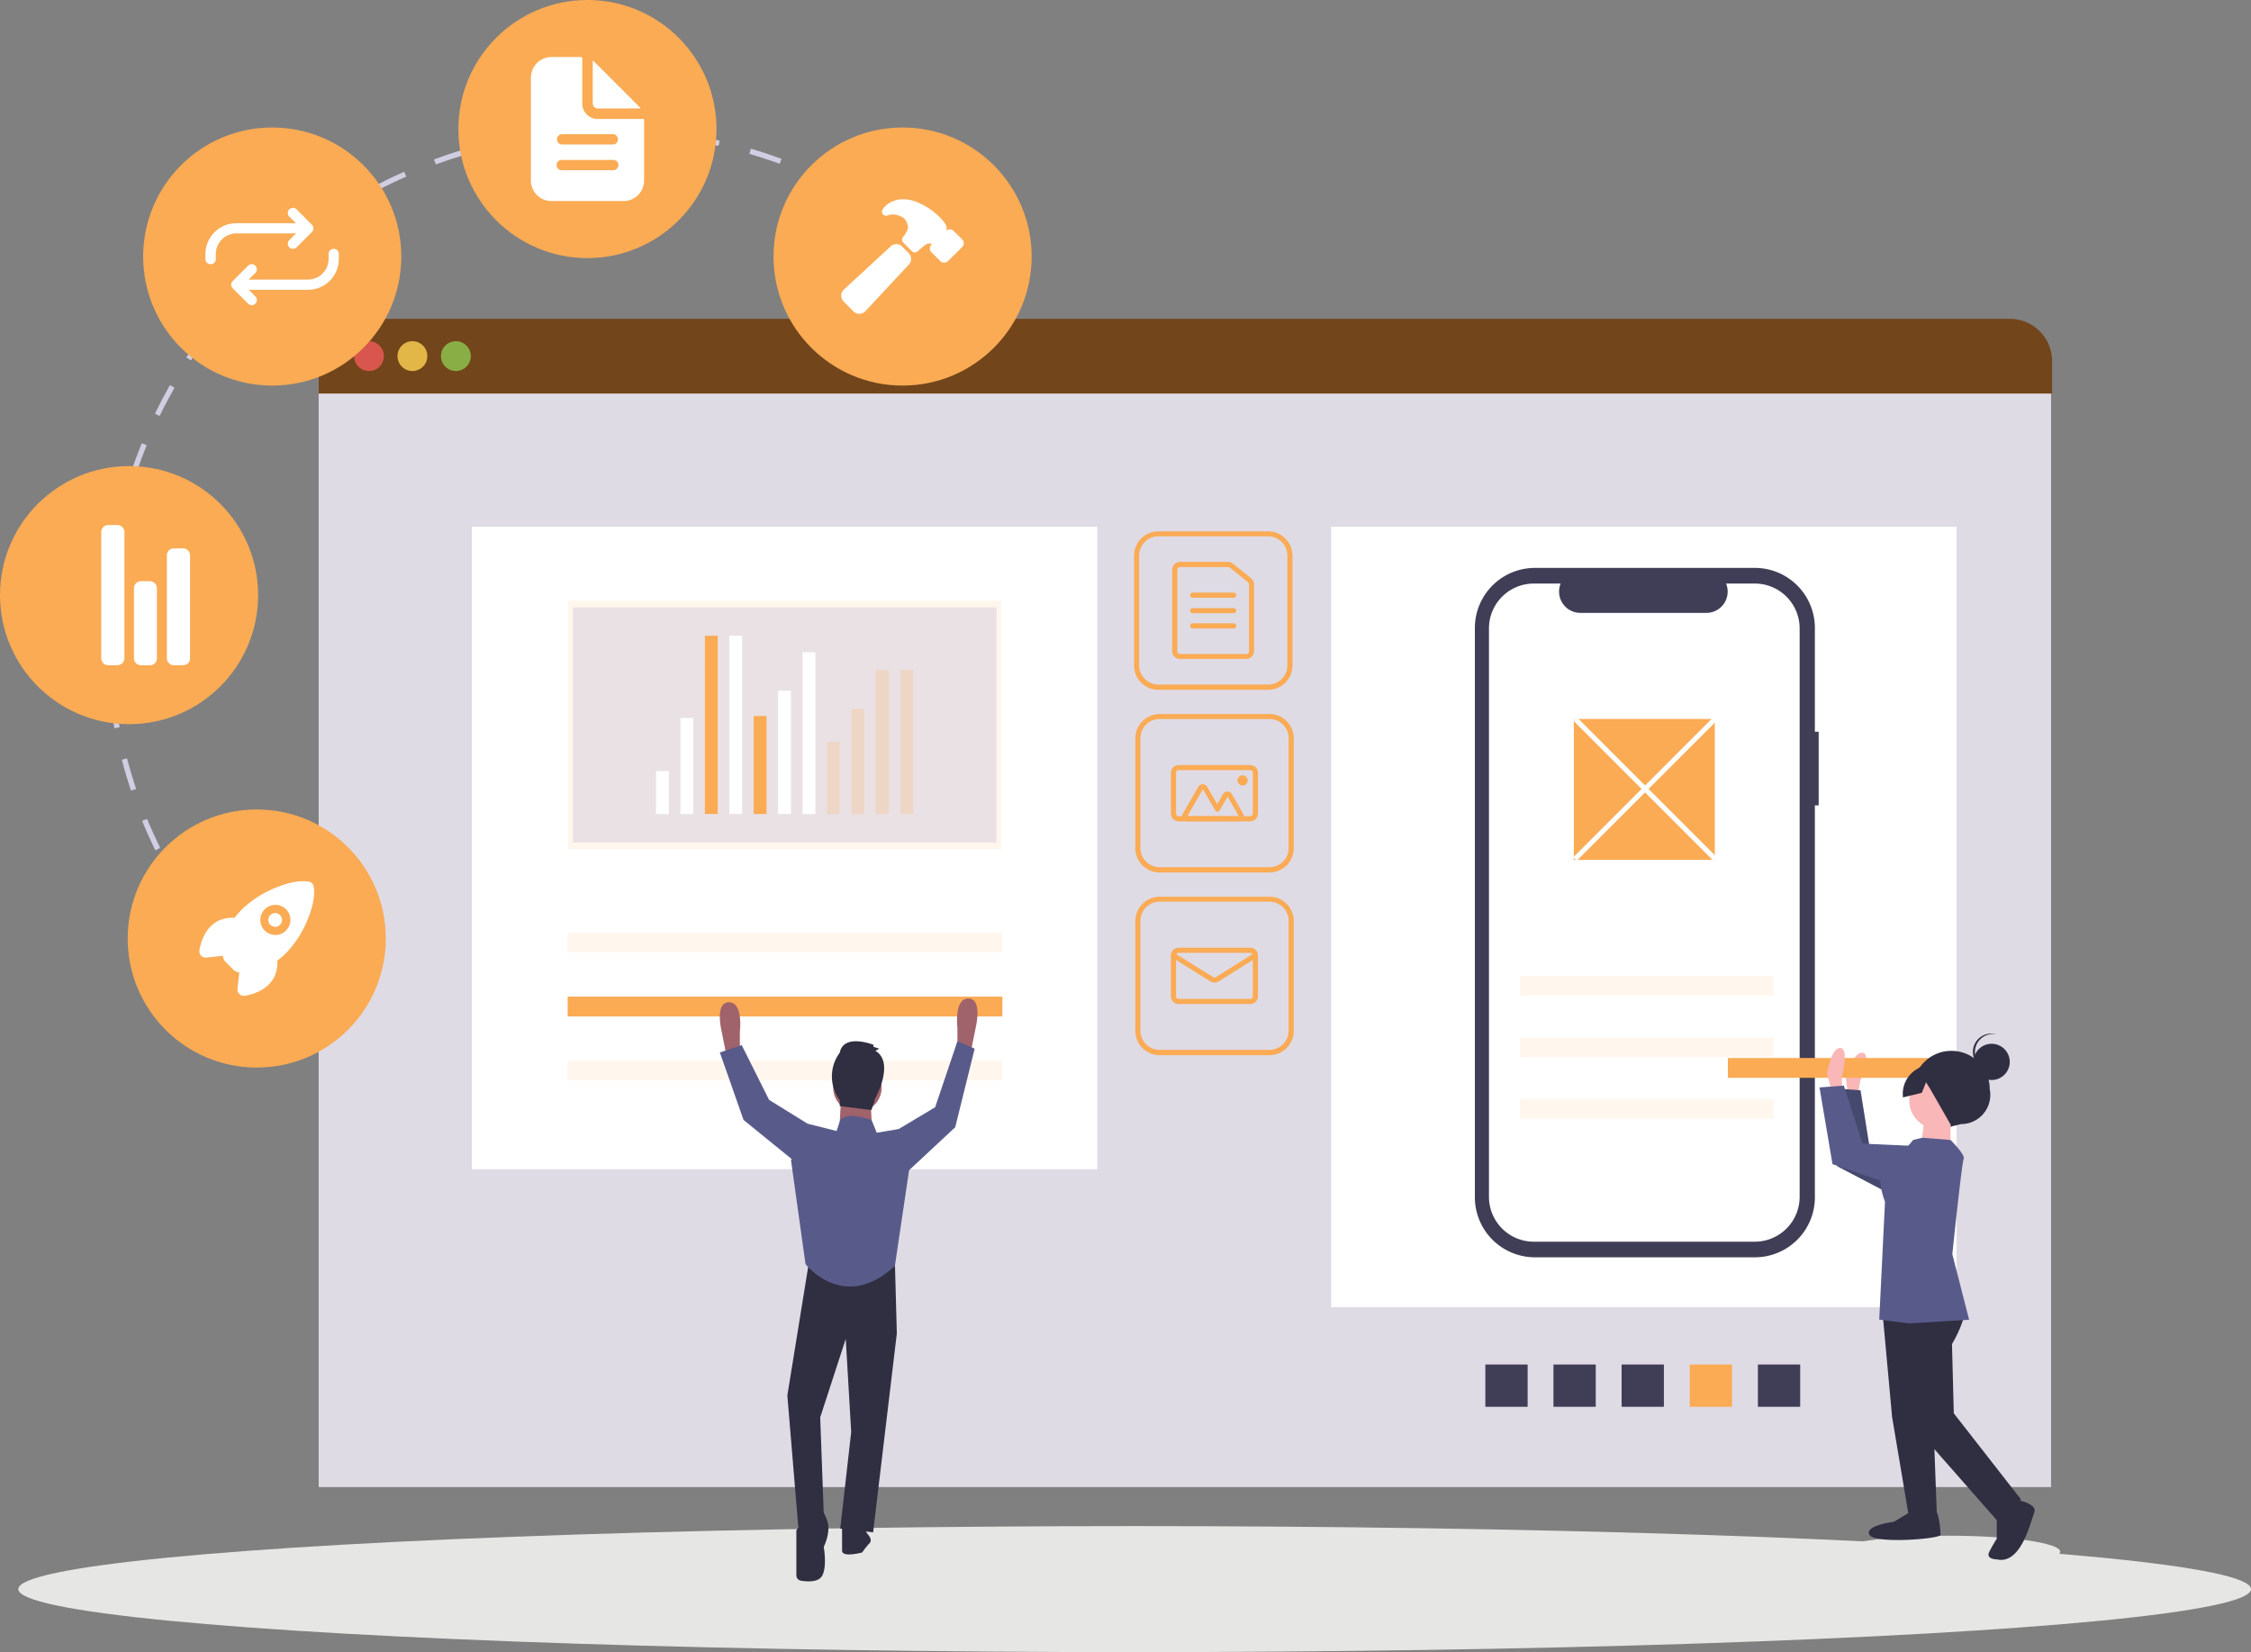 <svg xmlns="http://www.w3.org/2000/svg" viewBox="0 0 491.83 361.03"><rect x="0" y="0" width="491.83" height="361.03" fill="#808080" stroke="none"/><defs><style>.cls-1{fill:#d1cde2;}.cls-2{fill:#e6e6e5;}.cls-3{fill:#dfdbe5;}.cls-4{fill:#fff;}.cls-5{fill:#403e56;}.cls-19,.cls-6,.cls-7{fill:#faab54;}.cls-6{opacity:0.1;}.cls-12,.cls-14,.cls-15,.cls-16,.cls-17,.cls-19,.cls-6{isolation:isolate;}.cls-8{fill:#a0626b;}.cls-9{fill:#302e41;}.cls-10{fill:#585b8a;}.cls-11{fill:#f9b7b8;}.cls-12{fill:#010101;}.cls-12,.cls-17,.cls-19{opacity:0.2;}.cls-13{fill:#72451b;}.cls-14{fill:#f15a5b;}.cls-14,.cls-15,.cls-16{opacity:0.8;}.cls-15{fill:#ffd353;}.cls-16{fill:#8ec851;}.cls-17{fill:#9787c0;}.cls-18{fill:#dfe3ee;}</style></defs><title>medium</title><g id="Layer_2" data-name="Layer 2"><g id="Layer_1-2" data-name="Layer 1"><path class="cls-1" d="M133,248c-1.16,0-2.34,0-3.5-.06l0-1.16c1.15,0,2.32.05,3.47.05s2.34,0,3.51-.06l0,1.17C135.38,248,134.19,248,133,248Zm-10.54-.5c-2.33-.22-4.68-.52-7-.88l.19-1.16c2.28.37,4.61.66,6.91.88Zm21.11,0-.11-1.16c2.31-.22,4.63-.52,6.92-.89l.18,1.16c-2.31.37-4.66.67-7,.89Zm-35-2.21c-2.28-.52-4.57-1.11-6.82-1.78l.34-1.12c2.22.66,4.49,1.25,6.74,1.76Zm48.93,0-.26-1.14c2.26-.51,4.53-1.11,6.75-1.77l.33,1.13c-2.24.66-4.53,1.26-6.82,1.78Zm-62.44-4c-2.2-.81-4.4-1.7-6.54-2.65l.47-1.07c2.12.94,4.3,1.82,6.48,2.62Zm75.95,0-.41-1.1c2.17-.79,4.34-1.67,6.45-2.61l.48,1.07C175.39,239.52,173.19,240.41,171,241.21Zm-88.85-5.66c-2.07-1.08-4.13-2.25-6.14-3.46l.61-1c2,1.2,4,2.35,6.08,3.42Zm101.71,0-.55-1c2.05-1.07,4.09-2.22,6.07-3.42l.61,1C188,233.26,185.93,234.43,183.87,235.51ZM70.11,228.24c-1.92-1.34-3.82-2.76-5.65-4.22l.73-.91c1.81,1.44,3.69,2.85,5.59,4.17Zm125.79,0-.67-1c1.89-1.33,3.77-2.73,5.58-4.17l.73.91C199.71,225.44,197.81,226.86,195.9,228.2ZM59.09,219.45c-1.73-1.57-3.44-3.22-5.06-4.9l.84-.81c1.61,1.66,3.29,3.29,5,4.85Zm147.81,0-.78-.87c1.71-1.55,3.39-3.18,5-4.85l.84.82C210.33,216.19,208.63,217.84,206.9,219.41ZM49.28,209.34c-1.51-1.78-3-3.63-4.4-5.5l.94-.71c1.39,1.86,2.85,3.69,4.35,5.45Zm167.43-.05-.89-.76c1.5-1.76,3-3.59,4.35-5.45l.93.7c-1.4,1.88-2.88,3.73-4.39,5.51ZM40.84,198.06c-1.27-2-2.51-4-3.66-6l1-.58c1.14,2,2.36,4,3.62,5.95Zm184.3-.06-1-.64c1.27-1.94,2.49-4,3.63-6l1,.57c-1.15,2-2.39,4.07-3.67,6ZM33.92,185.81c-1-2.1-2-4.27-2.86-6.43l1.08-.44C33,181.08,34,183.22,35,185.3Zm198.15-.09-1-.51c1-2.08,2-4.23,2.83-6.38l1.08.44C234.05,181.44,233.09,183.61,232.07,185.72ZM28.62,172.77c-.74-2.22-1.42-4.49-2-6.76l1.13-.29c.59,2.23,1.26,4.48,2,6.68Zm208.75-.12-1.11-.37c.73-2.2,1.4-4.45,2-6.69l1.13.3C238.78,168.15,238.11,170.43,237.37,172.65ZM25,159.14c-.45-2.29-.83-4.63-1.13-6.95l1.16-.15c.3,2.3.67,4.61,1.12,6.88ZM240.93,159l-1.14-.23c.43-2.27.81-4.58,1.1-6.88l1.16.15c-.3,2.32-.67,4.66-1.12,7ZM23.24,145.18c-.15-2.34-.23-4.71-.23-7.05h1.17c0,2.32.08,4.66.23,7ZM242.72,145l-1.17-.07c.15-2.3.22-4.65.22-7v-.25h1.17V138c0,2.35-.07,4.71-.22,7ZM24.39,131.16l-1.17-.07c.15-2.34.37-4.7.66-7l1.16.15C24.75,126.51,24.53,128.85,24.39,131.16Zm217.14-.38c-.15-2.32-.38-4.65-.67-6.94l1.16-.15c.3,2.31.53,4.67.68,7ZM26.14,117.34,25,117.11c.44-2.29,1-4.6,1.55-6.87l1.13.29C27.09,112.78,26.57,115.06,26.14,117.34Zm213.6-.38c-.45-2.27-1-4.56-1.56-6.8l1.13-.3c.59,2.26,1.12,4.58,1.57,6.87ZM29.65,103.85l-1.11-.37c.73-2.22,1.55-4.45,2.43-6.63l1.08.44C31.18,99.44,30.37,101.65,29.65,103.85Zm206.53-.37c-.73-2.19-1.55-4.39-2.42-6.53l1.08-.45c.88,2.17,1.71,4.39,2.45,6.61ZM34.87,90.91l-1-.51c1-2.11,2.11-4.22,3.26-6.26l1,.58C37,86.74,35.88,88.82,34.87,90.91Zm196-.32c-1-2.08-2.09-4.16-3.24-6.17l1-.58c1.16,2,2.26,4.14,3.27,6.24ZM41.71,78.75l-1-.64c1.28-2,2.64-3.91,4-5.78l.93.69C44.32,74.88,43,76.81,41.71,78.75Zm182.34-.28c-1.26-1.93-2.61-3.85-4-5.7l.94-.7c1.4,1.87,2.76,3.81,4,5.76Zm-174-10.9-.89-.76c1.51-1.78,3.11-3.54,4.73-5.22l.84.81C53.13,64.07,51.55,65.81,50.05,67.57Zm165.64-.24c-1.5-1.76-3.08-3.49-4.7-5.15l.84-.82c1.63,1.68,3.23,3.43,4.75,5.21ZM59.74,57.54,59,56.68c1.73-1.58,3.53-3.12,5.36-4.58L65,53C63.23,54.46,61.45,56,59.74,57.54ZM206,57.33c-1.72-1.55-3.51-3.07-5.32-4.51l.73-.92c1.83,1.46,3.64,3,5.37,4.57ZM70.62,48.84l-.67-1c1.91-1.34,3.89-2.64,5.89-3.86l.61,1C74.47,46.23,72.51,47.51,70.62,48.84Zm124.44-.19c-1.9-1.32-3.87-2.6-5.85-3.8l.61-1c2,1.21,4,2.5,5.91,3.84ZM82.51,41.59l-.54-1c2.07-1.09,4.2-2.12,6.33-3.07l.48,1.07C86.67,39.5,84.56,40.52,82.51,41.59Zm100.62-.16c-2-1.07-4.17-2.08-6.29-3l.47-1.07c2.14.94,4.28,2,6.36,3Zm-87.9-5.5-.41-1.1c2.19-.81,4.44-1.56,6.69-2.23l.33,1.13C99.62,34.39,97.4,35.13,95.23,35.93Zm75.13-.13c-2.17-.8-4.4-1.53-6.62-2.18l.33-1.13c2.24.66,4.49,1.41,6.69,2.21ZM108.58,32l-.26-1.14c2.28-.52,4.6-1,6.92-1.35l.18,1.15C113.13,31,110.83,31.43,108.58,32ZM157,31.87c-2.25-.51-4.56-.95-6.85-1.32l.19-1.15c2.31.36,4.64.81,6.92,1.32Zm-34.65-2.15-.12-1.17c2.33-.22,4.69-.37,7-.45l0,1.17c-2.31.07-4.65.23-6.95.45Zm20.89,0c-2.3-.21-4.65-.36-7-.43l0-1.16c2.34.06,4.71.21,7,.43Z"/><ellipse class="cls-2" cx="247.92" cy="347.26" rx="243.92" ry="13.77"/><rect class="cls-3" x="69.63" y="82.55" width="378.51" height="242.41"/><rect class="cls-4" x="103.1" y="115.1" width="136.65" height="140.41"/><rect class="cls-4" x="290.85" y="115.1" width="136.65" height="170.54"/><ellipse class="cls-2" cx="425.67" cy="339.09" rx="24.48" ry="3.5"/><ellipse class="cls-2" cx="180.95" cy="339.17" rx="24.48" ry="3.5"/><path class="cls-5" d="M397.37,159.9h-.83V137.23a13.12,13.12,0,0,0-13.12-13.13H335.37a13.13,13.13,0,0,0-13.12,13.13h0v124.4a13.12,13.12,0,0,0,13.12,13.12h48.05a13.11,13.11,0,0,0,13.12-13.12h0V176h.83Z"/><path class="cls-4" d="M383.41,127.52h-6.27a4.65,4.65,0,0,1-2.56,6.07,4.55,4.55,0,0,1-1.75.34H345.3a4.65,4.65,0,0,1-4.65-4.65,4.6,4.6,0,0,1,.34-1.76h-5.86a9.8,9.8,0,0,0-9.8,9.8h0V261.54a9.8,9.8,0,0,0,9.8,9.8h48.28a9.8,9.8,0,0,0,9.8-9.8h0V137.32a9.8,9.8,0,0,0-9.8-9.8Z"/><rect class="cls-6" x="124.03" y="203.8" width="94.98" height="4.33"/><rect class="cls-7" x="124.03" y="217.79" width="94.98" height="4.33"/><rect class="cls-6" x="124.03" y="231.77" width="94.98" height="4.33"/><rect class="cls-6" x="332.09" y="213.25" width="55.45" height="4.33"/><rect class="cls-6" x="332.09" y="226.7" width="55.45" height="4.33"/><rect class="cls-6" x="332.09" y="240.15" width="55.45" height="4.33"/><rect class="cls-5" x="384.09" y="298.18" width="9.24" height="9.24"/><rect class="cls-7" x="369.2" y="298.18" width="9.24" height="9.24"/><rect class="cls-5" x="354.31" y="298.18" width="9.24" height="9.24"/><rect class="cls-5" x="339.42" y="298.18" width="9.24" height="9.24"/><rect class="cls-5" x="324.54" y="298.18" width="9.24" height="9.24"/><rect class="cls-7" x="343.87" y="157.11" width="30.8" height="30.8"/><path class="cls-8" d="M159.27,230.6l-.4.8-1.19-6s-1.6-6.38,1.59-6.38,2.39,6.38,2.39,6.38v4.38Z"/><path class="cls-8" d="M211.58,229.78l.4.8,1.2-6s1.59-6.38-1.6-6.38-2.39,6.38-2.39,6.38V229Z"/><polygon class="cls-9" points="176.81 275.44 172.03 304.94 174.42 333.65 180 331.26 179.21 309.73 184.79 292.58 185.98 312.92 183.59 334.05 190.77 334.85 195.95 291.39 195.55 276.63 176.81 275.44"/><path class="cls-9" d="M176.81,330.06,174,334.45v9.8a1.19,1.19,0,0,0,1,1.17c1.37.23,3.75.38,4.59-1,1.19-2,.39-6.38.39-6.38s1.6-3.19.8-5.59-1.59-2.79-1.59-2.79Z"/><path class="cls-9" d="M188.78,334.05l.79,1.2s1.2,1.19.4,2a15.94,15.94,0,0,0-1.59,2s-4.39,1.2-4.39-.4v-5.18Z"/><circle class="cls-8" cx="187.34" cy="237.7" r="5.29"/><polygon class="cls-8" points="183.79 239.35 183.39 246.93 190.57 247.33 190.17 239.75 183.79 239.35"/><path class="cls-10" d="M191.57,247.53l-1.14-2.77s-5.24-2-6.84,0l-.8,2.39-6.37-1.6-3.59,8L176,276.24s8.37,10.76,19.53.39l3.19-21.53-2.39-8.37Z"/><polygon class="cls-10" points="195.55 248.33 196.35 246.73 204.33 241.95 209.19 227.54 212.96 229.16 208.71 246.33 197.15 257.1 195.55 248.33"/><polygon class="cls-10" points="177.21 246.33 176.41 245.53 168.04 240.35 162.06 228.39 157.28 229.99 162.46 244.74 175.22 255.1 177.21 246.33"/><path class="cls-9" d="M191.26,229.61l.87-.43-1.3-.44v-.43s-6.48-2.59-7.35,1.73a8.69,8.69,0,0,0,0,10.37v1.3l6.92.86.86-2.59S195.58,232.2,191.26,229.61Z"/><rect class="cls-6" x="124.08" y="131.24" width="94.68" height="54.34"/><path class="cls-11" d="M406,239l.44-2.83s2.56-5.81.54-6.12-3.71,5.22-3.71,5.22l.74,5.91Z"/><polygon class="cls-10" points="426.68 255.06 408.61 251.43 406.51 238.27 401.2 237.86 401.46 254.87 417.15 263.1 426.68 255.06"/><polygon class="cls-12" points="426.68 255.06 408.61 251.43 406.51 238.27 401.2 237.86 401.46 254.87 417.15 263.1 426.68 255.06"/><rect class="cls-7" x="377.53" y="231.2" width="55.45" height="4.33"/><path class="cls-11" d="M402.45,238v-2.86s1.64-6.13-.4-6.14-2.87,5.73-2.87,5.73l1.63,5.73Z"/><path class="cls-9" d="M426,246.25l2.48-.61a6.38,6.38,0,0,0,6.39-6.37,6,6,0,0,0-.13-1.27h0a8.34,8.34,0,0,0-8.33-8.36h0A8.35,8.35,0,0,0,418,238h0a6.64,6.64,0,0,0,4.54,8.21A6.75,6.75,0,0,0,426,246.25Z"/><polygon class="cls-9" points="411.39 287.55 413.41 309.64 417.06 331.33 423.2 331.34 422.41 310.06 419.17 284.29 411.39 287.55"/><path class="cls-9" d="M417.88,330.1l-4.09,2.45s-6.55.81-5.32,2.86,15.54.84,15.54,0-.4-5.32-1.22-5.32Z"/><path class="cls-9" d="M429.5,285.64s-.11,3.16-3,8.07l.39,15.13,14.7,18.84-5.32,4.49-18-20.47-4.47-24.55,5.73-5.72Z"/><path class="cls-9" d="M440.39,327.68s4.9.82,4.08,2.87-2.88,11.45-8.19,10.21c0,0-2.46,0-1.64-1.64a32.48,32.48,0,0,1,1.64-2.86V331Z"/><circle class="cls-11" cx="423.31" cy="240.52" r="6.14"/><polygon class="cls-11" points="426.17 244.62 426.16 251.57 419.62 251.56 420.45 244.61 426.17 244.62"/><path class="cls-10" d="M418,249.11l2-.49,6.2.5s3.27,3.28,2.86,4.09-2.49,20.86-2.49,20.86l3.67,14.32-13.09.81-6.55-.83,1.26-25.77s-2.85-7,.83-9A16.14,16.14,0,0,0,418,249.11Z"/><polygon class="cls-10" points="425.35 250.75 406.94 249.91 402.87 237.23 397.55 237.63 400.39 254.4 417.15 260.15 425.35 250.75"/><circle class="cls-9" cx="435.16" cy="232.05" r="3.96"/><path class="cls-9" d="M431.51,229.92a3.94,3.94,0,0,1,4.73-3.88,4,4,0,0,0-3.38,7.16,4.13,4.13,0,0,0,.92.3A4,4,0,0,1,431.51,229.92Z"/><path class="cls-9" d="M428.11,232.16l-5.34-1-4.1,2.57a6.24,6.24,0,0,0-2.87,6.08l4.11-1,.92-2.31,1.1,1.79,4.45,7.78,4.5-2.45,2.87-4.49Z"/><rect class="cls-4" x="358.9" y="150.72" width="1.08" height="43.37" transform="translate(-16.63 304.66) rotate(-45)"/><rect class="cls-4" x="337.76" y="171.86" width="43.37" height="1.08" transform="translate(-16.63 304.66) rotate(-45)"/><path class="cls-13" d="M448.36,78.9V86H69.63V78.9a9.23,9.23,0,0,1,9.23-9.23H439.12a9.23,9.23,0,0,1,9.24,9.23Z"/><circle class="cls-14" cx="80.62" cy="77.82" r="3.26"/><circle class="cls-15" cx="90.11" cy="77.82" r="3.26"/><circle class="cls-16" cx="99.61" cy="77.82" r="3.26"/><rect class="cls-17" x="125.14" y="132.72" width="92.57" height="51.39"/><rect class="cls-4" x="143.34" y="168.5" width="2.8" height="9.39"/><rect class="cls-4" x="148.67" y="156.88" width="2.8" height="21.01"/><rect class="cls-18" x="154.01" y="146.4" width="2.8" height="31.48"/><rect class="cls-4" x="159.35" y="138.93" width="2.8" height="38.95"/><rect class="cls-7" x="154.01" y="138.93" width="2.8" height="38.95"/><rect class="cls-7" x="164.68" y="156.47" width="2.8" height="21.41"/><rect class="cls-4" x="170.02" y="150.94" width="2.8" height="26.94"/><rect class="cls-4" x="175.35" y="142.54" width="2.8" height="35.35"/><rect class="cls-19" x="180.69" y="162.14" width="2.8" height="15.74"/><rect class="cls-19" x="186.03" y="154.88" width="2.8" height="23.01"/><rect class="cls-19" x="191.36" y="146.4" width="2.8" height="31.48"/><rect class="cls-19" x="196.7" y="146.4" width="2.8" height="31.48"/><path class="cls-7" d="M277.09,150.74h-24a5.31,5.31,0,0,1-5.31-5.31v-24a5.32,5.32,0,0,1,5.31-5.31h24a5.32,5.32,0,0,1,5.31,5.31v24A5.31,5.31,0,0,1,277.09,150.74Zm-24-33.54a4.2,4.2,0,0,0-4.19,4.19v24a4.2,4.2,0,0,0,4.19,4.2h24a4.2,4.2,0,0,0,4.19-4.2v-24a4.2,4.2,0,0,0-4.19-4.19Z"/><path class="cls-7" d="M272.34,144H257.8a1.7,1.7,0,0,1-1.68-1.68V124.47a1.69,1.69,0,0,1,1.68-1.68h10.53a1.64,1.64,0,0,1,1.05.37l4,3.22a1.66,1.66,0,0,1,.62,1.3v14.68A1.69,1.69,0,0,1,272.34,144ZM257.8,123.91a.56.56,0,0,0-.56.56v17.89a.56.56,0,0,0,.56.56h14.54a.56.56,0,0,0,.56-.56V127.68a.58.58,0,0,0-.21-.43l-4-3.22a.55.55,0,0,0-.35-.12Z"/><path class="cls-7" d="M269.54,130.62H260.6a.56.56,0,0,1,0-1.12h8.94a.56.56,0,0,1,0,1.12Z"/><path class="cls-7" d="M269.54,134H260.6a.56.56,0,0,1,0-1.12h8.94a.56.56,0,1,1,0,1.12Z"/><path class="cls-7" d="M269.54,137.33H260.6a.56.56,0,0,1,0-1.12h8.94a.56.56,0,1,1,0,1.12Z"/><path class="cls-7" d="M277.37,230.58h-24a5.31,5.31,0,0,1-5.31-5.31v-24a5.31,5.31,0,0,1,5.31-5.31h24a5.31,5.31,0,0,1,5.31,5.31v24A5.31,5.31,0,0,1,277.37,230.58Zm-24-33.54a4.19,4.19,0,0,0-4.19,4.19v24a4.19,4.19,0,0,0,4.19,4.19h24a4.2,4.2,0,0,0,4.19-4.19v-24a4.2,4.2,0,0,0-4.19-4.19Z"/><path class="cls-7" d="M273.18,219.4H257.52a1.69,1.69,0,0,1-1.68-1.68v-8.94a1.69,1.69,0,0,1,1.68-1.68h15.66a1.68,1.68,0,0,1,1.67,1.68v8.94A1.68,1.68,0,0,1,273.18,219.4Zm-15.66-11.18a.56.56,0,0,0-.56.56v8.94a.56.56,0,0,0,.56.56h15.66a.56.56,0,0,0,.55-.56v-8.94a.56.56,0,0,0-.55-.56Z"/><path class="cls-7" d="M265.35,214.72a1.56,1.56,0,0,1-.89-.25l-8.35-5.22a.56.56,0,0,1,.59-.95l8.35,5.22a.54.54,0,0,0,.6,0L274,208.3a.56.56,0,0,1,.59.95l-8.35,5.22A1.58,1.58,0,0,1,265.35,214.72Z"/><path class="cls-7" d="M277.37,190.66h-24a5.31,5.31,0,0,1-5.31-5.31v-24a5.31,5.31,0,0,1,5.31-5.31h24a5.31,5.31,0,0,1,5.31,5.31v24A5.31,5.31,0,0,1,277.37,190.66Zm-24-33.54a4.19,4.19,0,0,0-4.19,4.19v24a4.18,4.18,0,0,0,4.19,4.19h24a4.19,4.19,0,0,0,4.19-4.19v-24a4.2,4.2,0,0,0-4.19-4.19Z"/><path class="cls-7" d="M273.18,179.48H257.52a1.69,1.69,0,0,1-1.68-1.68v-8.94a1.69,1.69,0,0,1,1.68-1.68h15.66a1.68,1.68,0,0,1,1.67,1.68v8.94A1.68,1.68,0,0,1,273.18,179.48ZM257.52,168.3a.56.56,0,0,0-.56.56v8.94a.56.56,0,0,0,.56.56h15.66a.56.56,0,0,0,.55-.56v-8.94a.56.56,0,0,0-.55-.56Z"/><path class="cls-7" d="M270.69,179.48H259.44a1.12,1.12,0,0,1-1-1.68l3.38-5.87a1.13,1.13,0,0,1,1.53-.41,1.15,1.15,0,0,1,.41.41l2.19,3.79,1.27-2.19a1.11,1.11,0,0,1,1.53-.41,1.05,1.05,0,0,1,.4.41l2.47,4.27a1.11,1.11,0,0,1-.41,1.53,1.09,1.09,0,0,1-.56.15Zm0-1.12h0l-2.46-4.27-1.76,3a.54.54,0,0,1-.48.28h0a.54.54,0,0,1-.48-.28l-2.68-4.63-3.39,5.87Z"/><circle class="cls-7" cx="271.5" cy="170.54" r="1.12"/><circle class="cls-7" cx="128.35" cy="28.2" r="28.2"/><path class="cls-4" d="M140.43,26h-9.84a3.37,3.37,0,0,1-3.37-3.37V12.74a.28.28,0,0,0-.28-.28h-6.46A4.5,4.5,0,0,0,116,17V39.44a4.49,4.49,0,0,0,4.5,4.5h15.73a4.49,4.49,0,0,0,4.5-4.5h0V26.23a.28.28,0,0,0-.28-.28ZM134,37.19H122.72a1.12,1.12,0,0,1,0-2.24H134a1.12,1.12,0,1,1,0,2.24Zm0-5.62H122.72a1.13,1.13,0,0,1,0-2.25H134a1.13,1.13,0,0,1,0,2.25Z"/><path class="cls-4" d="M139.81,23.46l-10.1-10.1a.15.15,0,0,0-.2,0,.13.13,0,0,0,0,.1v9.12a1.12,1.12,0,0,0,1.12,1.12h9.12a.14.14,0,0,0,.14-.14.14.14,0,0,0,0-.1Z"/><circle class="cls-7" cx="56.1" cy="205.09" r="28.2"/><path class="cls-4" d="M60.18,199.53a1.5,1.5,0,1,0,1,.44A1.5,1.5,0,0,0,60.18,199.53Z"/><path class="cls-4" d="M68.5,193.56h0a1.15,1.15,0,0,0-.85-.85c-1.67-.41-4.29,0-7.2,1.19a23.1,23.1,0,0,0-7.54,4.77,17.45,17.45,0,0,0-1.65,1.89,7.5,7.5,0,0,0-3.28.53c-3.24,1.42-4.16,5.06-4.41,6.56a1.41,1.41,0,0,0,1.15,1.61,1.21,1.21,0,0,0,.38,0h0l3.61-.39s0,.09,0,.13a1.94,1.94,0,0,0,.55,1.16L51,211.92a1.94,1.94,0,0,0,1.16.55h.12l-.39,3.6h0a1.39,1.39,0,0,0,1.25,1.53h.13a.9.9,0,0,0,.23,0c1.5-.24,5.14-1.15,6.56-4.4a7.46,7.46,0,0,0,.53-3.27,17.55,17.55,0,0,0,1.9-1.65,23,23,0,0,0,4.78-7.48C68.46,197.93,68.89,195.29,68.5,193.56Zm-6,9.79a3.29,3.29,0,1,1,0-4.65h0a3.26,3.26,0,0,1,0,4.61h0Z"/><circle class="cls-7" cx="28.2" cy="130.05" r="28.2"/><path class="cls-4" d="M32.8,145.37h-2a1.53,1.53,0,0,1-1.53-1.53h0V128.52A1.54,1.54,0,0,1,30.75,127h2a1.54,1.54,0,0,1,1.53,1.54h0v15.32a1.53,1.53,0,0,1-1.53,1.53Z"/><path class="cls-4" d="M40,145.37h-2a1.53,1.53,0,0,1-1.54-1.53h0V121.37a1.54,1.54,0,0,1,1.54-1.54h2a1.53,1.53,0,0,1,1.53,1.54v22.47A1.52,1.52,0,0,1,40,145.37Z"/><path class="cls-4" d="M25.65,145.37h-2a1.53,1.53,0,0,1-1.53-1.53h0V116.26a1.53,1.53,0,0,1,1.53-1.53h2a1.53,1.53,0,0,1,1.53,1.53v27.58a1.53,1.53,0,0,1-1.53,1.53Z"/><circle class="cls-7" cx="59.48" cy="56.06" r="28.2"/><path class="cls-4" d="M64,54.38a1.12,1.12,0,0,1-1.12-1.12,1.11,1.11,0,0,1,.33-.79l2.57-2.57-2.57-2.56a1.12,1.12,0,0,1,1.59-1.59l3.35,3.36a1.11,1.11,0,0,1,0,1.58h0l-3.35,3.36A1.14,1.14,0,0,1,64,54.38Z"/><path class="cls-4" d="M46,57.74a1.12,1.12,0,0,1-1.12-1.12h0V55.5a6.76,6.76,0,0,1,6.72-6.72H66.19a1.12,1.12,0,0,1,1.12,1.12A1.1,1.1,0,0,1,66.2,51H51.64a4.51,4.51,0,0,0-4.48,4.48v1.12A1.12,1.12,0,0,1,46,57.74Z"/><path class="cls-4" d="M55,66.69a1.11,1.11,0,0,1-.79-.33L50.85,63a1.12,1.12,0,0,1,0-1.59h0l3.36-3.35a1.11,1.11,0,0,1,1.58,0,1.13,1.13,0,0,1,0,1.58l-2.57,2.56,2.57,2.57A1.12,1.12,0,0,1,55,66.69Z"/><path class="cls-4" d="M52.76,63.33a1.12,1.12,0,1,1,0-2.23H67.31a4.51,4.51,0,0,0,4.48-4.49V55.5a1.12,1.12,0,0,1,2.24,0v1.12a6.74,6.74,0,0,1-6.71,6.71Z"/><circle class="cls-7" cx="197.21" cy="56.06" r="28.2"/><path class="cls-4" d="M198.56,55.32l-1.46-1.46a1.78,1.78,0,0,0-2.52,0l-10.15,9.37a1.88,1.88,0,0,0-.63,1.29,1.81,1.81,0,0,0,.51,1.34l2.18,2.2h0a1.8,1.8,0,0,0,1.27.52h.06a1.91,1.91,0,0,0,1.3-.62l9.43-10.11a1.8,1.8,0,0,0,0-2.53Z"/><path class="cls-4" d="M210.3,52.37l0,0-1.92-1.9a1.21,1.21,0,0,0-.85-.35,1.24,1.24,0,0,0-.72.24s0-.05,0-.07a2.05,2.05,0,0,0-.29-1.41,14.21,14.21,0,0,0-1.39-1.61h0a15,15,0,0,0-4.85-3.13,7.75,7.75,0,0,0-3-.59,5.67,5.67,0,0,0-3.62,1.27,6.21,6.21,0,0,0-.79.91.9.9,0,0,0,.2,1.25.87.87,0,0,0,.84.11,4.42,4.42,0,0,1,.48-.15,3.57,3.57,0,0,1,1-.06,4.37,4.37,0,0,1,2,.73,2.9,2.9,0,0,1,1,2.3,6,6,0,0,1-1.12,1.93.89.89,0,0,0,.08,1.17l1.92,1.92a.89.89,0,0,0,1.23,0c.55-.49,1.38-1.22,1.67-1.4a2,2,0,0,1,.82-.32,1.06,1.06,0,0,1,.63.13s0,0,0,0l-.1.1,0,0a1.2,1.2,0,0,0,0,1.7h0l1.91,1.9a1.22,1.22,0,0,0,1.71,0l3.1-3.06,0,0A1.22,1.22,0,0,0,210.3,52.37Z"/></g></g></svg>